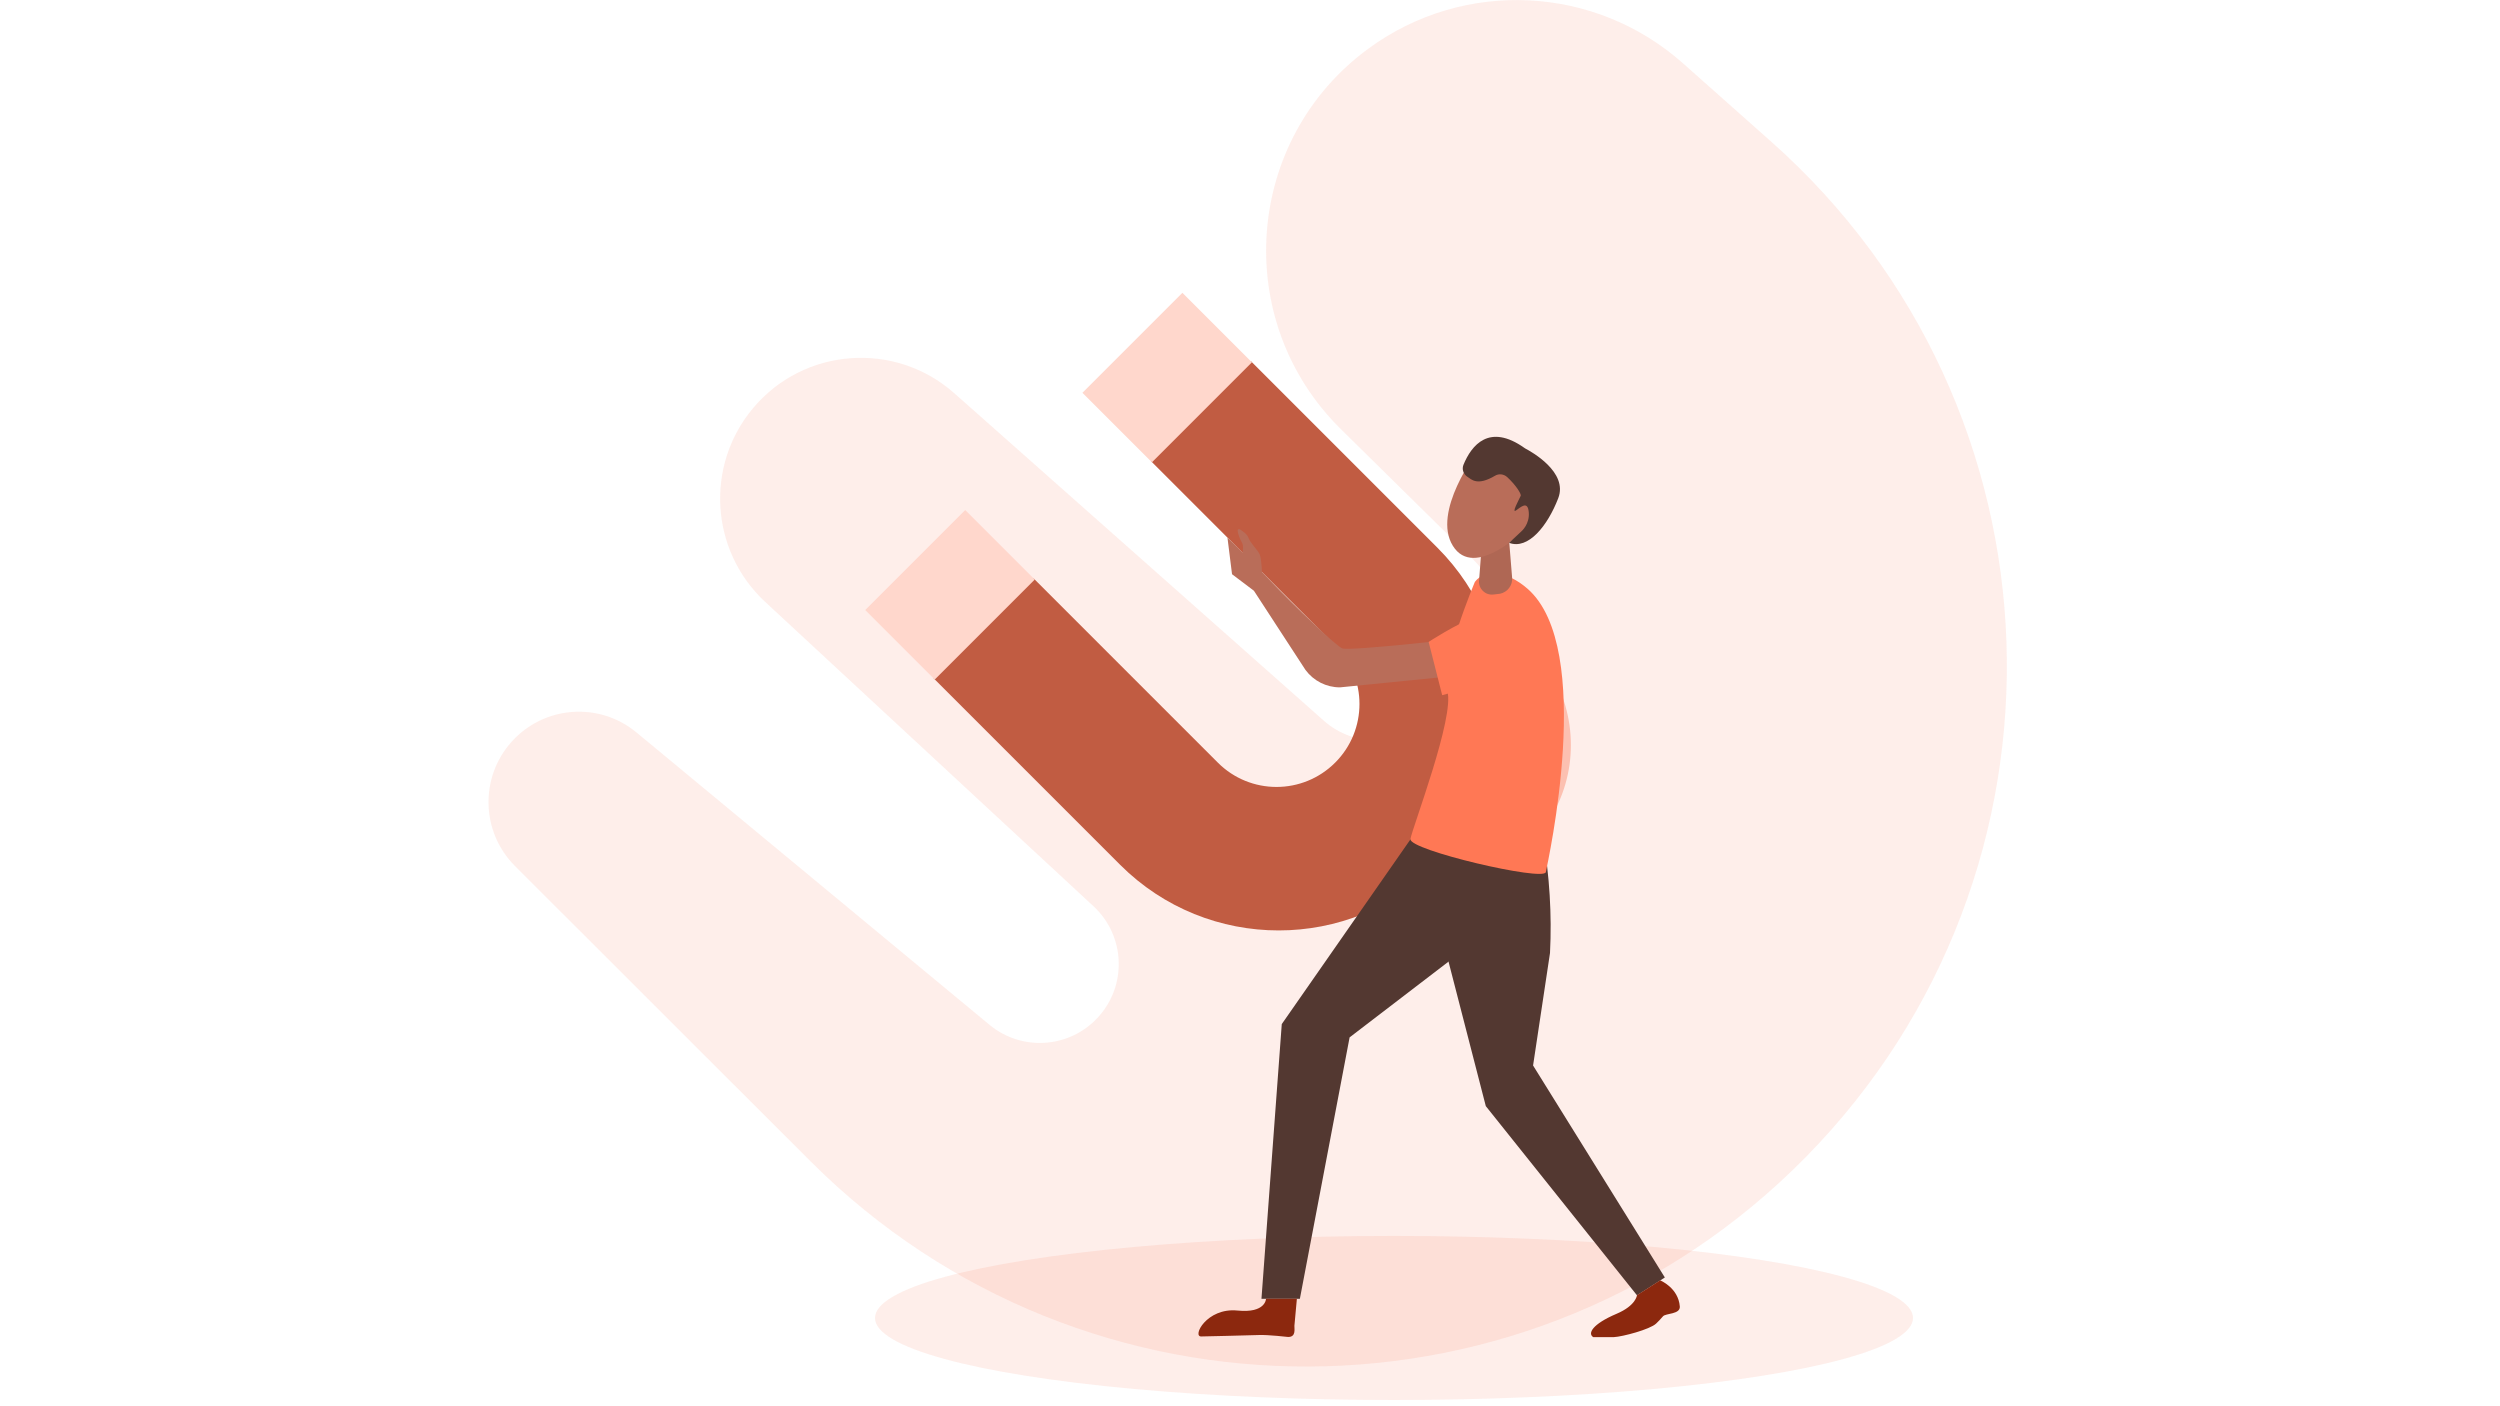 <svg xmlns="http://www.w3.org/2000/svg" enable-background="new 0 0 1920 1080" viewBox="0 0 1920 1080" id="Attractusers"><g fill="#000000" class="color000000 svgShape"><ellipse cx="1070.6" cy="1012.2" fill="#f4542a" opacity=".1" rx="398.6" ry="63" class="color2a94f4 svgShape"></ellipse><path fill="#f4542a" d="m1029.8 329.6 101.8 100.3c23.3 22.9 24.2 60.2 2 84.3l-32.4 35c-22.4 24.2-60 26.1-84.6 4.2L732.9 302c-45.5-40.3-115.4-35.2-154.5 11.4-37.1 44.2-33 109.6 9.3 148.9L839.8 696c24.6 22.8 26 61.2 3.1 85.7-21.9 23.5-58.2 25.8-82.9 5.4L488.8 562.5c-28.7-23.7-70.9-20.6-95.8 7.1-24.7 27.4-23.6 69.4 2.5 95.5L622.6 892c211.5 211.3 554.6 209.8 764.2-3.3 216-219.6 203.9-575.3-26.4-779.8l-67.9-60.3c-67.7-60.1-168-64.9-241.1-11.6-95.9 69.9-106.2 209.2-21.6 292.6z" opacity=".1" class="color2a94f4 svgShape"></path></g><g fill="#000000" class="color000000 svgShape"><path fill="#c15c42" d="m883.9 354.1 141.5 141.5c24.9 24.9 24.9 65.2 0 90.1-24.9 24.9-65.2 24.9-90.1 0L793.8 444.2 717 520.9l143.2 143.2c67.3 67.3 176.4 67.3 243.6 0 67.3-67.3 67.3-176.4 0-243.6L960.6 277.3l-76.7 76.8z" class="colorc14242 svgShape"></path><path fill="#ffd7cc" d="M842.1 252.2h108.6v75.5H842.1z" transform="rotate(-45.001 896.413 289.978)" class="colorcce9ff svgShape"></path><path fill="#ffd7cc" d="M675.3 419.1h108.6v75.5H675.3z" transform="rotate(-45.001 729.54 456.848)" class="colorcce9ff svgShape"></path></g><g fill="#000000" class="color000000 svgShape"><path fill="#fcc0b1" d="m1190.4 516.4 8 14.7c15.7 38.6 8.2 83.3-20.4 113.6-.8.9-1.7 1.8-2.6 2.7h-8.2l23.2-131z" class="colorfcd2b1 svgShape"></path><path fill="#533831" d="m1190.4 731.9-13 86.4 101.2 162.8-21.4 13.7-116.1-145.3-36-139.5 30.7-46.9 47.3-31 2 11.4c4.9 29.2 6.8 58.8 5.3 88.4z" class="color0b4870 svgShape"></path><path fill="#533831" d="M1087.1 639.1 984.4 786.5l-15.6 211h29.5l38.2-200.8 82.4-63.1c30.2-19 49.9-50.9 53.4-86.4l-85.2-8.1z" class="color0b4870 svgShape"></path><path fill="#ff7855" d="M1132.7 446.9s-27.3 64.7-21.2 83.8c6.1 19.1-26.9 105.2-28.3 113.7s102.6 32.7 104 25.4c1.4-7.3 38.2-171.9-14-217.6-16.6-14.5-33.3-14.9-40.5-5.3z" class="colorffbe55 svgShape"></path><path fill="#af6754" d="m1137.5 425.4-1.6 20.6c-.5 6.2 4.8 11.3 11 10.6l5.1-.6c5.8-1.2 9.8-6.5 9.3-12.4l-2.9-35.7-20.9 17.5z" class="coloraf7054 svgShape"></path><path fill="#b96d59" d="M1134.5 346.9s-35 46.1-18.7 72.3c16.3 26.3 55.1-11.1 60.2-17.7 5.1-6.6-4-78.9-41.5-54.6zM1128.9 489.6s-90.6 10.5-97.9 8.4c-4.2-1.2-34.9-30.7-56.9-53.6-16-16.7-31.4-31.4-31.4-31.4l3.5 28 16.8 12.7 39.6 60.8c6.2 8.4 16 13.4 26.5 13.4l102-10.2-2.2-28.1z" class="colorb97a59 svgShape"></path><path fill="#b96d59" d="M952.3 433s3.9-11.7 1.7-15.9c-1.8-3.3-3.4-7.1-3.5-9.7 0-.8.8-1.3 1.6-.9 2 1.2 5.7 3.6 6.7 6.5 1.4 4.1 7.3 9.5 8.7 12.9s1.8 15.6 1.8 15.6l-17-8.5z" class="colorb97a59 svgShape"></path><path fill="#ff7855" d="m1097.2 493 10.4 40.9s89.6-22.5 78.2-57.8c-11.2-34.6-88.6 16.9-88.6 16.9z" class="colorffbe55 svgShape"></path><path fill="#8c280e" d="M1257.2 994.7s-.6 7.9-15.7 14.3c-18.8 8-22.3 15.2-17.9 17.9h15.9c6.5-.3 27.7-5.9 32.4-10.4 1.7-1.7 3.6-3.5 5.3-5.6 2.1-2.4 13.3-1.4 12.9-7.5-1.1-14.4-15.1-20.1-15.1-20.1l-17.8 11.4zM972.3 997.5s-.2 11.2-21.9 9c-23.8-2.4-35.2 20.4-27.7 19.9 0 0 36.8-.8 44.1-1.1 7-.3 22.5 1.5 22.5 1.5 6.2 0 4.7-6.1 4.8-8.6l1.9-20.7h-23.7z" class="color0e538c svgShape"></path><path fill="#533831" d="M1168.5 408s6.4-5.4 5.6-14.6c-.8-9.2-6.1-3.9-9.8-1.4-3.6 2.5 2-7.8 3.6-11.2.7-1.3-3.8-8.4-10.5-14.5-2.5-2.2-6.2-2.7-9.1-1-13.8 8.2-18.2 2.9-21.3.9-3.1-2-4.5-5.9-3-9.4 6.1-14.7 19.6-32.1 46.9-12.7.3.2.5.4.8.5 3.8 2 32.9 17.9 25 38.1-8.2 21.2-23 39.7-37.7 34.2" class="color0b4870 svgShape">
</path>
</g>
</svg>